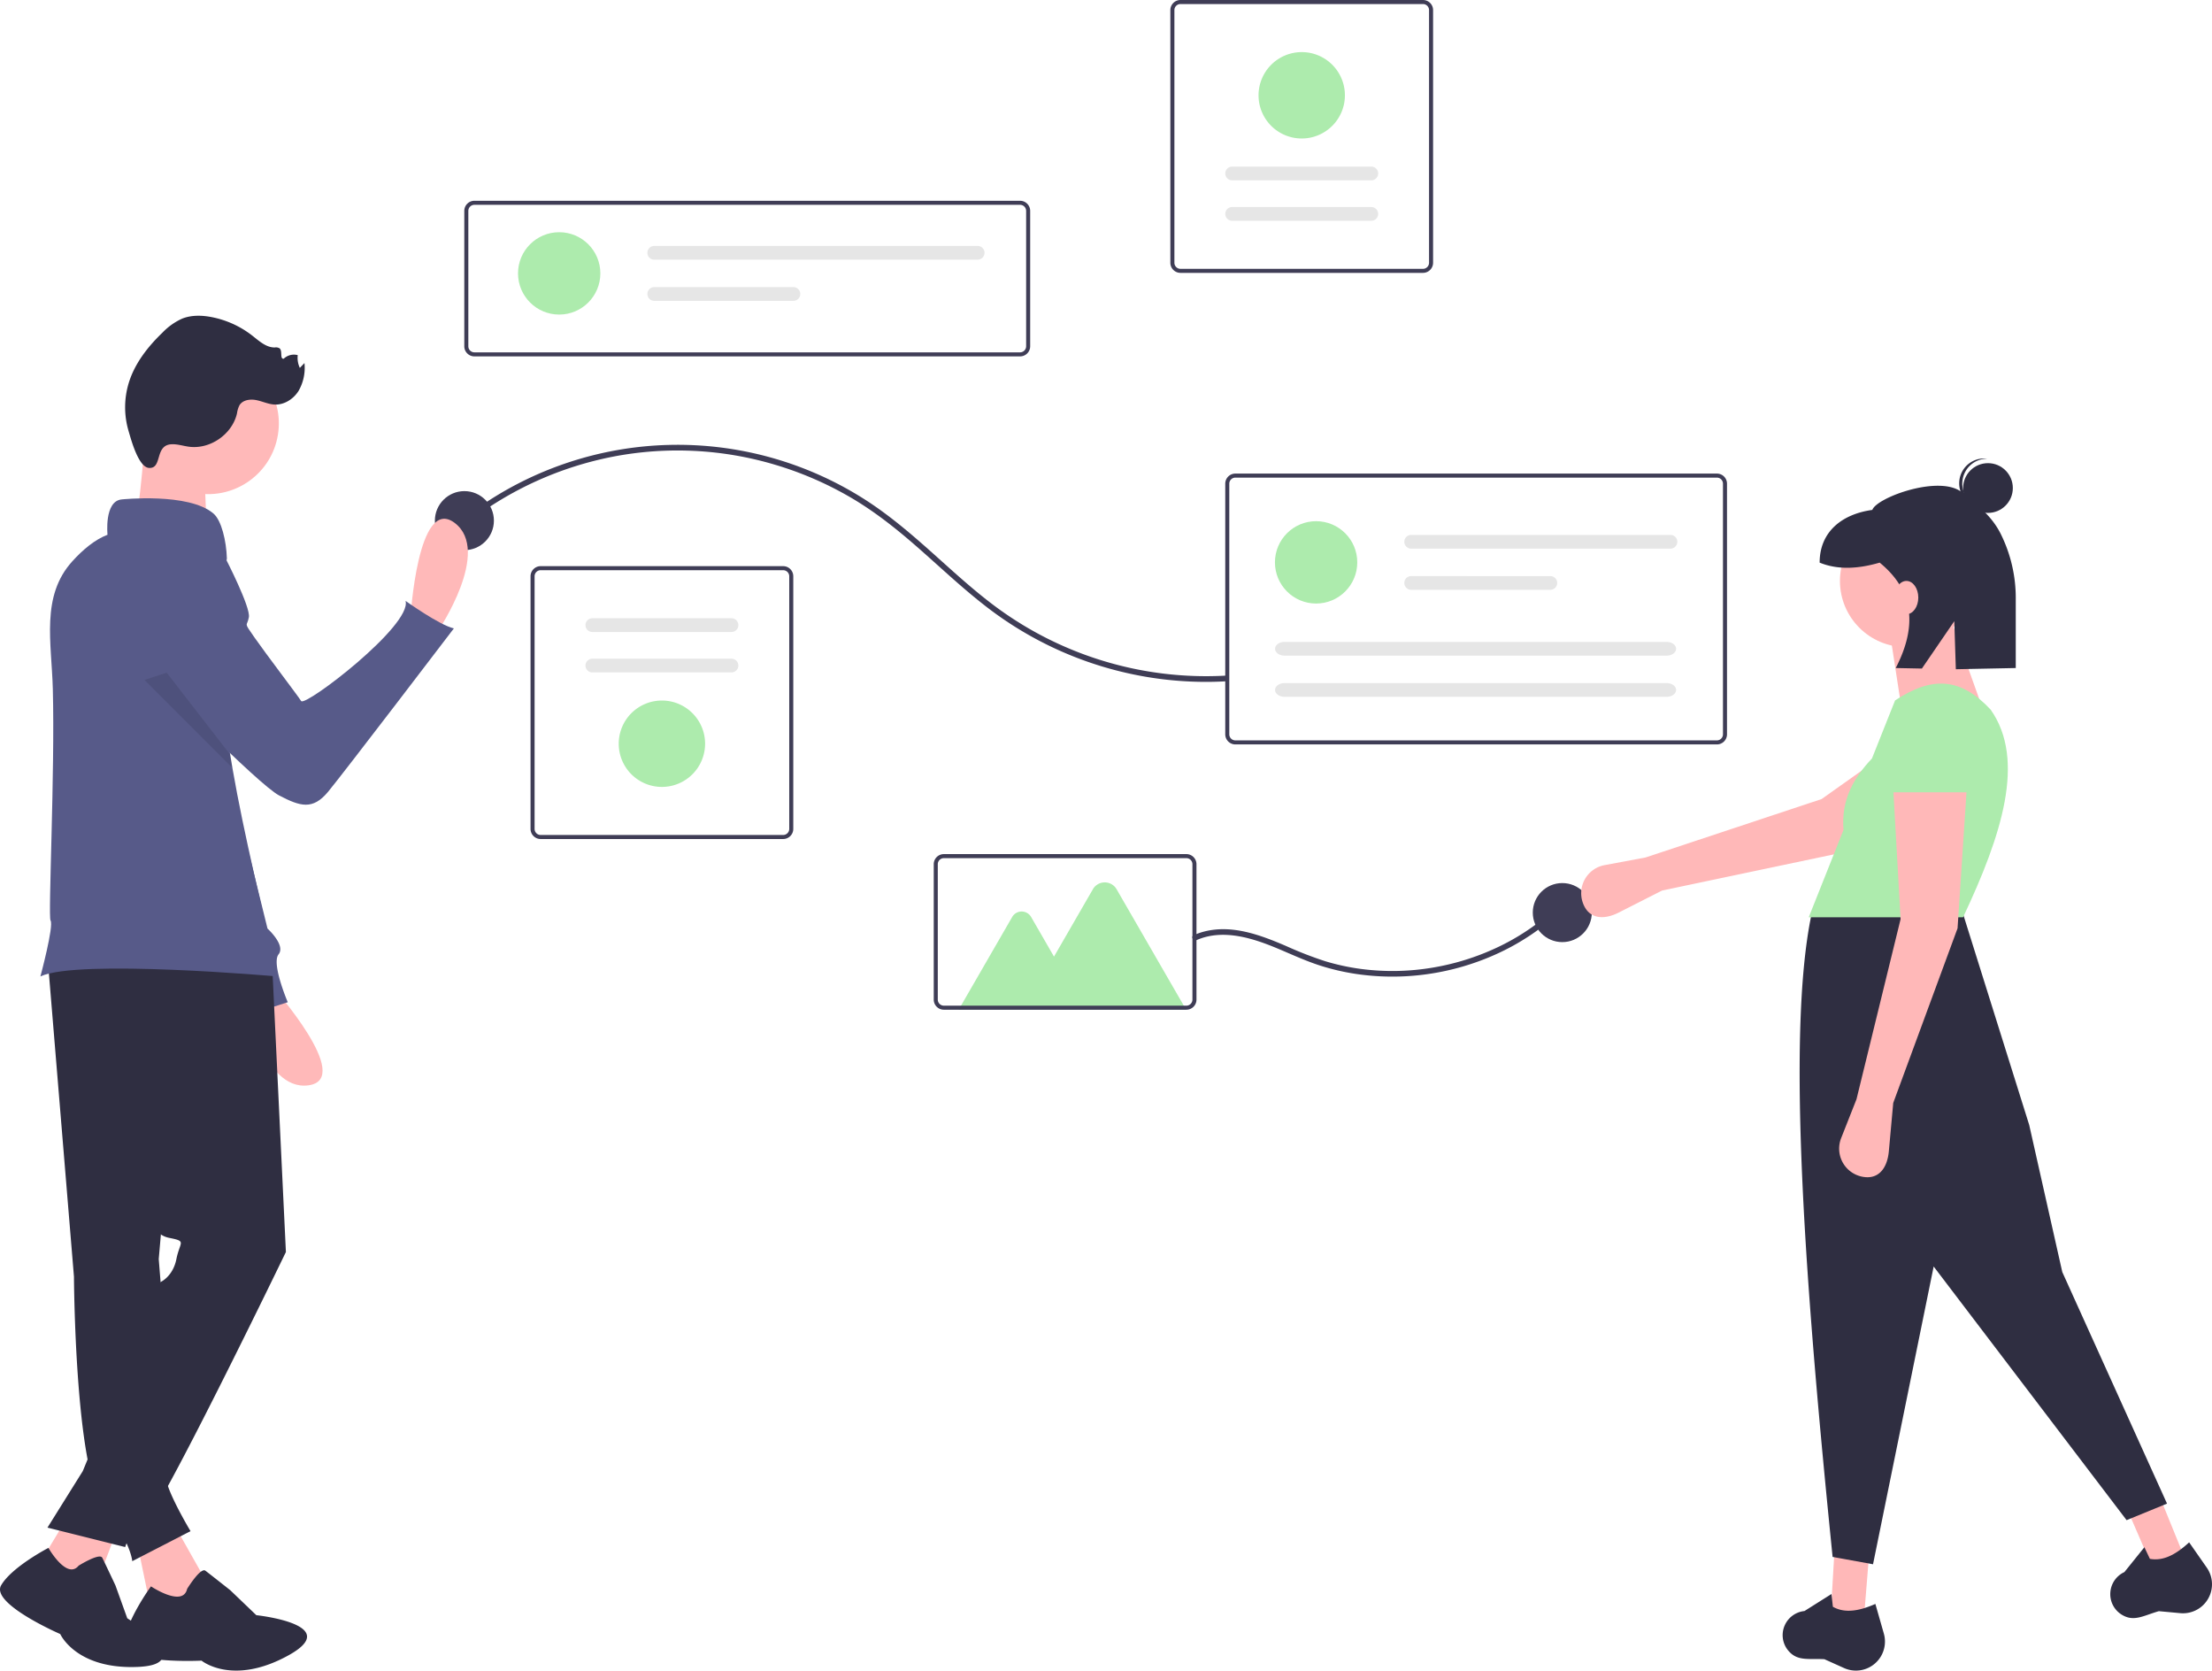 <svg xmlns="http://www.w3.org/2000/svg" viewBox="0 0 965.825 729.214"><path d="M445.394 155.565H207.136a4.417 4.417 0 0 1-4.412-4.412V92.05a4.417 4.417 0 0 1 4.412-4.412h238.258a4.417 4.417 0 0 1 4.412 4.412v59.102a4.417 4.417 0 0 1-4.412 4.412zM207.136 89.404a2.65 2.65 0 0 0-2.647 2.647v59.102a2.65 2.65 0 0 0 2.647 2.647h238.258a2.65 2.65 0 0 0 2.647-2.647V92.05a2.65 2.65 0 0 0-2.647-2.647z" fill="#3f3d56"/><circle cx="244.157" cy="119.334" r="17.973" fill="#adebad"/><path d="M285.665 107.352a2.995 2.995 0 0 0 0 5.991H426.88a2.995 2.995 0 0 0 0-5.99zM285.665 125.325a2.995 2.995 0 1 0 0 5.991h60.766a2.995 2.995 0 1 0 0-5.99z" fill="#e6e6e6"/><path d="M341.957 366.234H236.064a4.417 4.417 0 0 1-4.412-4.412V251.54a4.417 4.417 0 0 1 4.412-4.413h105.893a4.417 4.417 0 0 1 4.412 4.413v110.282a4.417 4.417 0 0 1-4.412 4.412zM236.064 248.892a2.65 2.65 0 0 0-2.647 2.648v110.282a2.65 2.65 0 0 0 2.647 2.647h105.893a2.65 2.65 0 0 0 2.647-2.647V251.54a2.65 2.65 0 0 0-2.647-2.648z" fill="#3f3d56"/><path d="M258.628 269.87a2.995 2.995 0 0 0 0 5.99h60.765a2.995 2.995 0 0 0 0-5.99zM258.628 287.518a2.995 2.995 0 1 0 0 5.991h60.765a2.995 2.995 0 1 0 0-5.99z" fill="#e6e6e6"/><path d="M289.01 343.492a18.855 18.855 0 1 1 18.856-18.855 18.876 18.876 0 0 1-18.855 18.855z" fill="#adebad"/><path d="M515.426 0h105.892a4.417 4.417 0 0 1 4.412 4.412v110.283a4.417 4.417 0 0 1-4.412 4.412H515.426a4.417 4.417 0 0 1-4.412-4.412V4.412A4.417 4.417 0 0 1 515.426 0zm105.892 117.342a2.65 2.65 0 0 0 2.647-2.647V4.412a2.65 2.65 0 0 0-2.647-2.647H515.426a2.65 2.65 0 0 0-2.648 2.647v110.283a2.65 2.65 0 0 0 2.648 2.647z" fill="#3f3d56"/><path d="M598.755 96.365a2.995 2.995 0 1 0 0-5.991h-60.766a2.995 2.995 0 1 0 0 5.99zM598.755 78.716a2.995 2.995 0 1 0 0-5.991h-60.766a2.995 2.995 0 1 0 0 5.99z" fill="#e6e6e6"/><path d="M568.372 22.742a18.855 18.855 0 1 1-18.855 18.855 18.876 18.876 0 0 1 18.855-18.855z" fill="#adebad"/><path d="M204.085 228.157a150.953 150.953 0 0 1 63.905-28.888 148.77 148.77 0 0 1 70.528 3.624 150.459 150.459 0 0 1 32.912 14.26c10.559 6.173 20.1 13.772 29.28 21.817 9.3 8.15 18.293 16.663 28 24.336a156.871 156.871 0 0 0 97.605 34.335q4.397.007 8.787-.242c1.587-.088 1.598-2.568 0-2.48a154.343 154.343 0 0 1-100.895-30.488c-10.062-7.524-19.25-16.127-28.628-24.463-9.093-8.082-18.43-15.944-28.746-22.437a151.858 151.858 0 0 0-167.662 3.822 157.962 157.962 0 0 0-6.84 5.051c-1.257.98.509 2.723 1.754 1.754z" fill="#3f3d56"/><circle cx="202.769" cy="227.257" r="12.886" fill="#3f3d56"/><circle cx="682.146" cy="398.345" r="12.886" fill="#3f3d56"/><path d="M749.652 324.941H539.395a4.417 4.417 0 0 1-4.412-4.412v-109.4a4.417 4.417 0 0 1 4.412-4.412h210.257a4.417 4.417 0 0 1 4.412 4.412v109.4a4.417 4.417 0 0 1-4.412 4.412zm-210.257-116.46a2.65 2.65 0 0 0-2.648 2.648v109.4a2.65 2.65 0 0 0 2.648 2.647h210.257a2.65 2.65 0 0 0 2.647-2.647v-109.4a2.65 2.65 0 0 0-2.647-2.647z" fill="#3f3d56"/><circle cx="574.65" cy="245.471" r="17.973" fill="#adebad"/><path d="M616.159 233.49a2.995 2.995 0 1 0 0 5.99h113.215a2.995 2.995 0 1 0 0-5.99zM616.159 251.462a2.995 2.995 0 1 0 0 5.991h60.765a2.995 2.995 0 1 0 0-5.99zM560.864 280.196c-2.278 0-4.132 1.344-4.132 2.995s1.854 2.996 4.132 2.996h166.834c2.278 0 4.132-1.344 4.132-2.996s-1.854-2.995-4.132-2.995zM560.864 298.169c-2.278 0-4.132 1.344-4.132 2.995s1.854 2.995 4.132 2.995h166.834c2.278 0 4.132-1.344 4.132-2.995s-1.854-2.995-4.132-2.995z" fill="#e6e6e6"/><path d="M522.493 410.341c11.862-5.145 25.106-.66 36.286 4.083 5.758 2.443 11.455 5.05 17.414 6.979a99.26 99.26 0 0 0 15.353 3.638 108.498 108.498 0 0 0 31.54.193 110.124 110.124 0 0 0 30.437-8.85 102.92 102.92 0 0 0 26.342-17.223q1.498-1.352 2.937-2.767c1.141-1.118-.613-2.871-1.754-1.753a99.998 99.998 0 0 1-25.698 18.14 107.65 107.65 0 0 1-29.856 9.592 105.438 105.438 0 0 1-31.462.544 99.05 99.05 0 0 1-15.405-3.35 162.963 162.963 0 0 1-17.002-6.602c-11.285-4.847-23.823-9.593-36.223-6.25a30.212 30.212 0 0 0-4.16 1.485c-1.46.634-.2 2.77 1.251 2.141z" fill="#3f3d56"/><path d="M517.91 440.752h-99.336l23.377-40.49a4.774 4.774 0 0 1 8.269 0l9.986 17.296 16.98-29.41a5.977 5.977 0 0 1 10.353 0z" fill="#adebad"/><path d="M518.004 440.742H412.112a4.417 4.417 0 0 1-4.412-4.412v-59.102a4.417 4.417 0 0 1 4.412-4.412h105.892a4.417 4.417 0 0 1 4.412 4.412v59.102a4.417 4.417 0 0 1-4.412 4.412zM412.112 374.58a2.65 2.65 0 0 0-2.648 2.647v59.102a2.65 2.65 0 0 0 2.648 2.647h105.892a2.65 2.65 0 0 0 2.647-2.647v-59.102a2.65 2.65 0 0 0-2.647-2.647z" fill="#3f3d56"/><path d="m725.698 388.726-18.875 9.585c-6.737 3.421-13.239 2.836-15.729-4.297a12.48 12.48 0 0 1 9.494-16.382l17.939-3.35 76.83-25.49 46.54-33 17.06 27.18-53.776 29.019zM813.808 706.872l-14.442-2.407 1.605-27.278h15.244l-2.407 29.685zM953.968 680.229l-13.976 4.36-10.861-25.073 13.607-6.87 11.23 27.583z" fill="#ffb8b8"/><path d="m946.185 656.327-17.65 7.221-84.24-110.716-26.476 129.97-17.65-3.208c-11.323-112.052-20.555-226.344-9.227-280.4l65.387-2.808 29.685 94.67 14.44 64.183zM813.013 728.932a12.672 12.672 0 0 1-7.855-.834l-8.579-3.86c-7.193-.37-12.091 1.063-16.096-4.164a10.496 10.496 0 0 1-1.226-10.581 10.569 10.569 0 0 1 8.632-6.28l11.783-7.426.618 5.567c5.385 3.05 11.78 1.733 18.554-1.237l3.698 12.944a12.672 12.672 0 0 1-9.529 15.871zM959.687 702.381a12.672 12.672 0 0 1-7.701 1.761l-9.368-.865c-6.923 1.986-11.09 4.932-16.575 1.29a10.496 10.496 0 0 1-4.595-9.61 10.569 10.569 0 0 1 6.124-8.744l8.733-10.848 2.392 5.064c6.085 1.136 11.704-2.186 17.147-7.195l7.701 11.041a12.672 12.672 0 0 1-3.858 18.106z" fill="#2f2e41"/><circle cx="832.26" cy="253.579" r="28.882" fill="#ffb8b8"/><path fill="#ffb8b8" d="m867.561 314.553-37.708-8.023-4.813-31.289 26.475-5.616 16.046 44.928z"/><path d="M857.131 400.398H789.74l15.19-38.138c-1.103-13.123 4.458-22.775 12.419-31.178l10.099-25.354c16.317-10.74 28.619-9.937 41.719 4.011 15.531 21.99 4.78 55.048-12.035 90.659z" fill="#adebad"/><path d="m826.644 481.429-1.916 21.082c-.684 7.525-4.636 12.72-12.002 11.037a12.48 12.48 0 0 1-8.828-16.75l6.7-16.974 19.255-78.624-3.209-56.963h32.092l-4.012 60.974z" fill="#ffb8b8"/><path d="M861.143 345.842h-36.906l2.588-24.075a16.7 16.7 0 0 1 15.853-15.999 16.7 16.7 0 0 1 17.522 16.026z" fill="#adebad"/><circle cx="868.006" cy="213.025" r="10.856" fill="#2f2e41"/><path d="M856.82 210.367a10.848 10.848 0 0 1 10.851-10.146c-.224-.029-.446-.063-.675-.078a10.856 10.856 0 0 0-1.393 21.668c.229.014.453.009.68.009a10.848 10.848 0 0 1-9.463-11.453z" fill="#2f2e41"/><path d="M856.759 215.003c-9.682-8.031-37.452 2.177-39.244 7.576-13.093 1.785-23.006 9.423-23.006 23.006 7.784 3.189 16.637 2.796 26.207 0 15.255 12.432 16.3 28.06 7.023 46.01l11.414.229 14.148-20.678.676 20.974 26.164-.524v-30.057a62.841 62.841 0 0 0-6.71-28.79c-4.077-7.921-10.404-12.546-16.672-17.746z" fill="#2f2e41"/><ellipse cx="832.396" cy="260.84" rx="5.191" ry="7.268" fill="#ffb8b8"/><path d="M179.195 270.062s3.125-54.09 19.348-41.8-7.085 46.817-7.085 46.817zM118.836 430.507s36.038 40.457 15.875 43.238-28.093-38.114-28.093-38.114z" fill="#ffb9b9"/><path d="M71.81 239.002a23.734 23.734 0 0 1 17.463 19.65l11.463 81.592 16.07 65.084s8.035 7.231 4.821 11.249 4.018 20.89 4.018 20.89l-20.088 6.429s-2.41-16.874-6.428-17.677c-3.53-.707-43.055-106.29-52.581-131.867-1.314-3.527-2.057-5.533-2.057-5.533s1.607-53.835 27.319-49.817z" fill="#575a89"/><path d="m75.479 664.492 12.338 21.865c9.555 20.4 1.064 24.105-22.363 13.993l-5.34-25.818z" fill="#ffb9b9"/><path d="M81.704 693.552s5.857-9.536 7.976-7.94 10.856 8.513 10.856 8.513l11.382 10.9s38.453 4.066 14.02 17.54S88 724.865 88 724.865s-34.222 1.78-33.67-7.768 11.589-24.653 11.589-24.653 13.91 9.325 15.785 1.107zM20.727 417.339l11.568 139.963s.385 83.67 12.724 99.864 12.724 24.29 12.724 24.29l25.447-13.109s-13.11-21.844-10.41-25.188a18.638 18.638 0 0 0 3.47-7.2l-6.94-86.368 13.11-150.374z" fill="#2f2e41"/><path fill="#ffb9b9" d="m52.344 664.492-10.796 28.532-24.484-10.236 12.917-21.381 22.363 3.085z"/><path d="M34.333 683.414s9.183-5.74 10.331-3.444 5.74 12.053 5.74 12.053l5.165 14.348s31.565 20.087 4.59 21.235-33.86-14.348-33.86-14.348-30.418-13.2-25.827-21.235 20.661-16.369 20.661-16.369 8.035 14.073 13.2 7.76zM118.663 417.724l6.17 128.782S68.538 662.949 62.368 666.034a15.488 15.488 0 0 0-7.711 9.254l-33.93-8.483 15.422-24.677 33.93-82.513s5.399-2.313 6.941-10.024 4.627-7.712-3.084-9.254-7.712-9.254-7.712-9.254L40.777 413.869z" fill="#2f2e41"/><circle cx="207.989" cy="270.231" r="30.846" transform="rotate(-80.783 99.262 296.344)" fill="#ffb9b9"/><path d="M63.526 186.765s-2.313 39.329-5.398 43.185 32.388 3.084 32.388 3.084-2.313-33.16 0-36.244-26.99-10.025-26.99-10.025z" fill="#ffb9b9"/><path d="M120.974 426.208s-87.14-7.71-103.33 0c0 0 5.96-22.11 4.42-24.42-1.12-1.69 1.97-64.67 1-101-.55-20.5-5.28-40.52 8.47-55.74 4.68-5.17 9.9-9.51 15.41-11.63 0 0-1.54-14.65 6.17-15.42 0 0 29.31-3.09 40.1 6.17 3.45 2.94 5.62 11.9 5.85 19.62-5.34 26.26-3.45 55.4 1.45 85.63.3 1.92.63 3.85.96 5.78 5.2 29.98 13.06 60.89 19.5 91.01z" fill="#575a89"/><path d="M74.787 193.927c2.61-.156 5.156.726 7.747 1.07 9.268 1.23 18.91-5.495 20.956-14.618a11.216 11.216 0 0 1 1.072-3.493c1.427-2.328 4.675-2.773 7.353-2.237s5.217 1.789 7.944 1.932c4.211.22 8.254-2.371 10.498-5.941a20.148 20.148 0 0 0 2.576-12.17l-2.018 2.12a10.254 10.254 0 0 1-.914-5.573 6.467 6.467 0 0 0-6.126 1.567c-1.78.19-.436-3.301-1.759-4.508a3.06 3.06 0 0 0-2.152-.403c-3.787.037-6.85-2.86-9.834-5.191a41.79 41.79 0 0 0-17.65-8.05c-4.276-.835-8.823-.969-12.878.623a27.51 27.51 0 0 0-8.697 6.17c-6.349 6.104-11.97 13.277-14.612 21.68a36.497 36.497 0 0 0-.175 21.163c1.065 3.592 4.272 15.894 8.968 16.18 5.9.36 2.358-9.883 9.701-10.321z" fill="#2f2e41"/><path d="m87.555 242.788 11.051 1.184s10.849 21.046 10.06 25.436-2.503 1.725 2.38 8.749 18.738 25.178 20.453 27.843 48.489-33.022 45.581-43.714c0 0 14.772 10.597 21.101 12.008 0 0-48.203 63.218-54.92 71.308s-12.124 6.43-21.355 1.632-55.933-52.644-55.933-52.644z" fill="#575a89"/><path d="m218.561 420.59-38.41-38.41 9.72-3.17 27.73 35.8c.3 1.921.63 3.851.96 5.78z" transform="translate(-117.087 -85.393)" opacity=".1" style="isolation:isolate"/></svg>